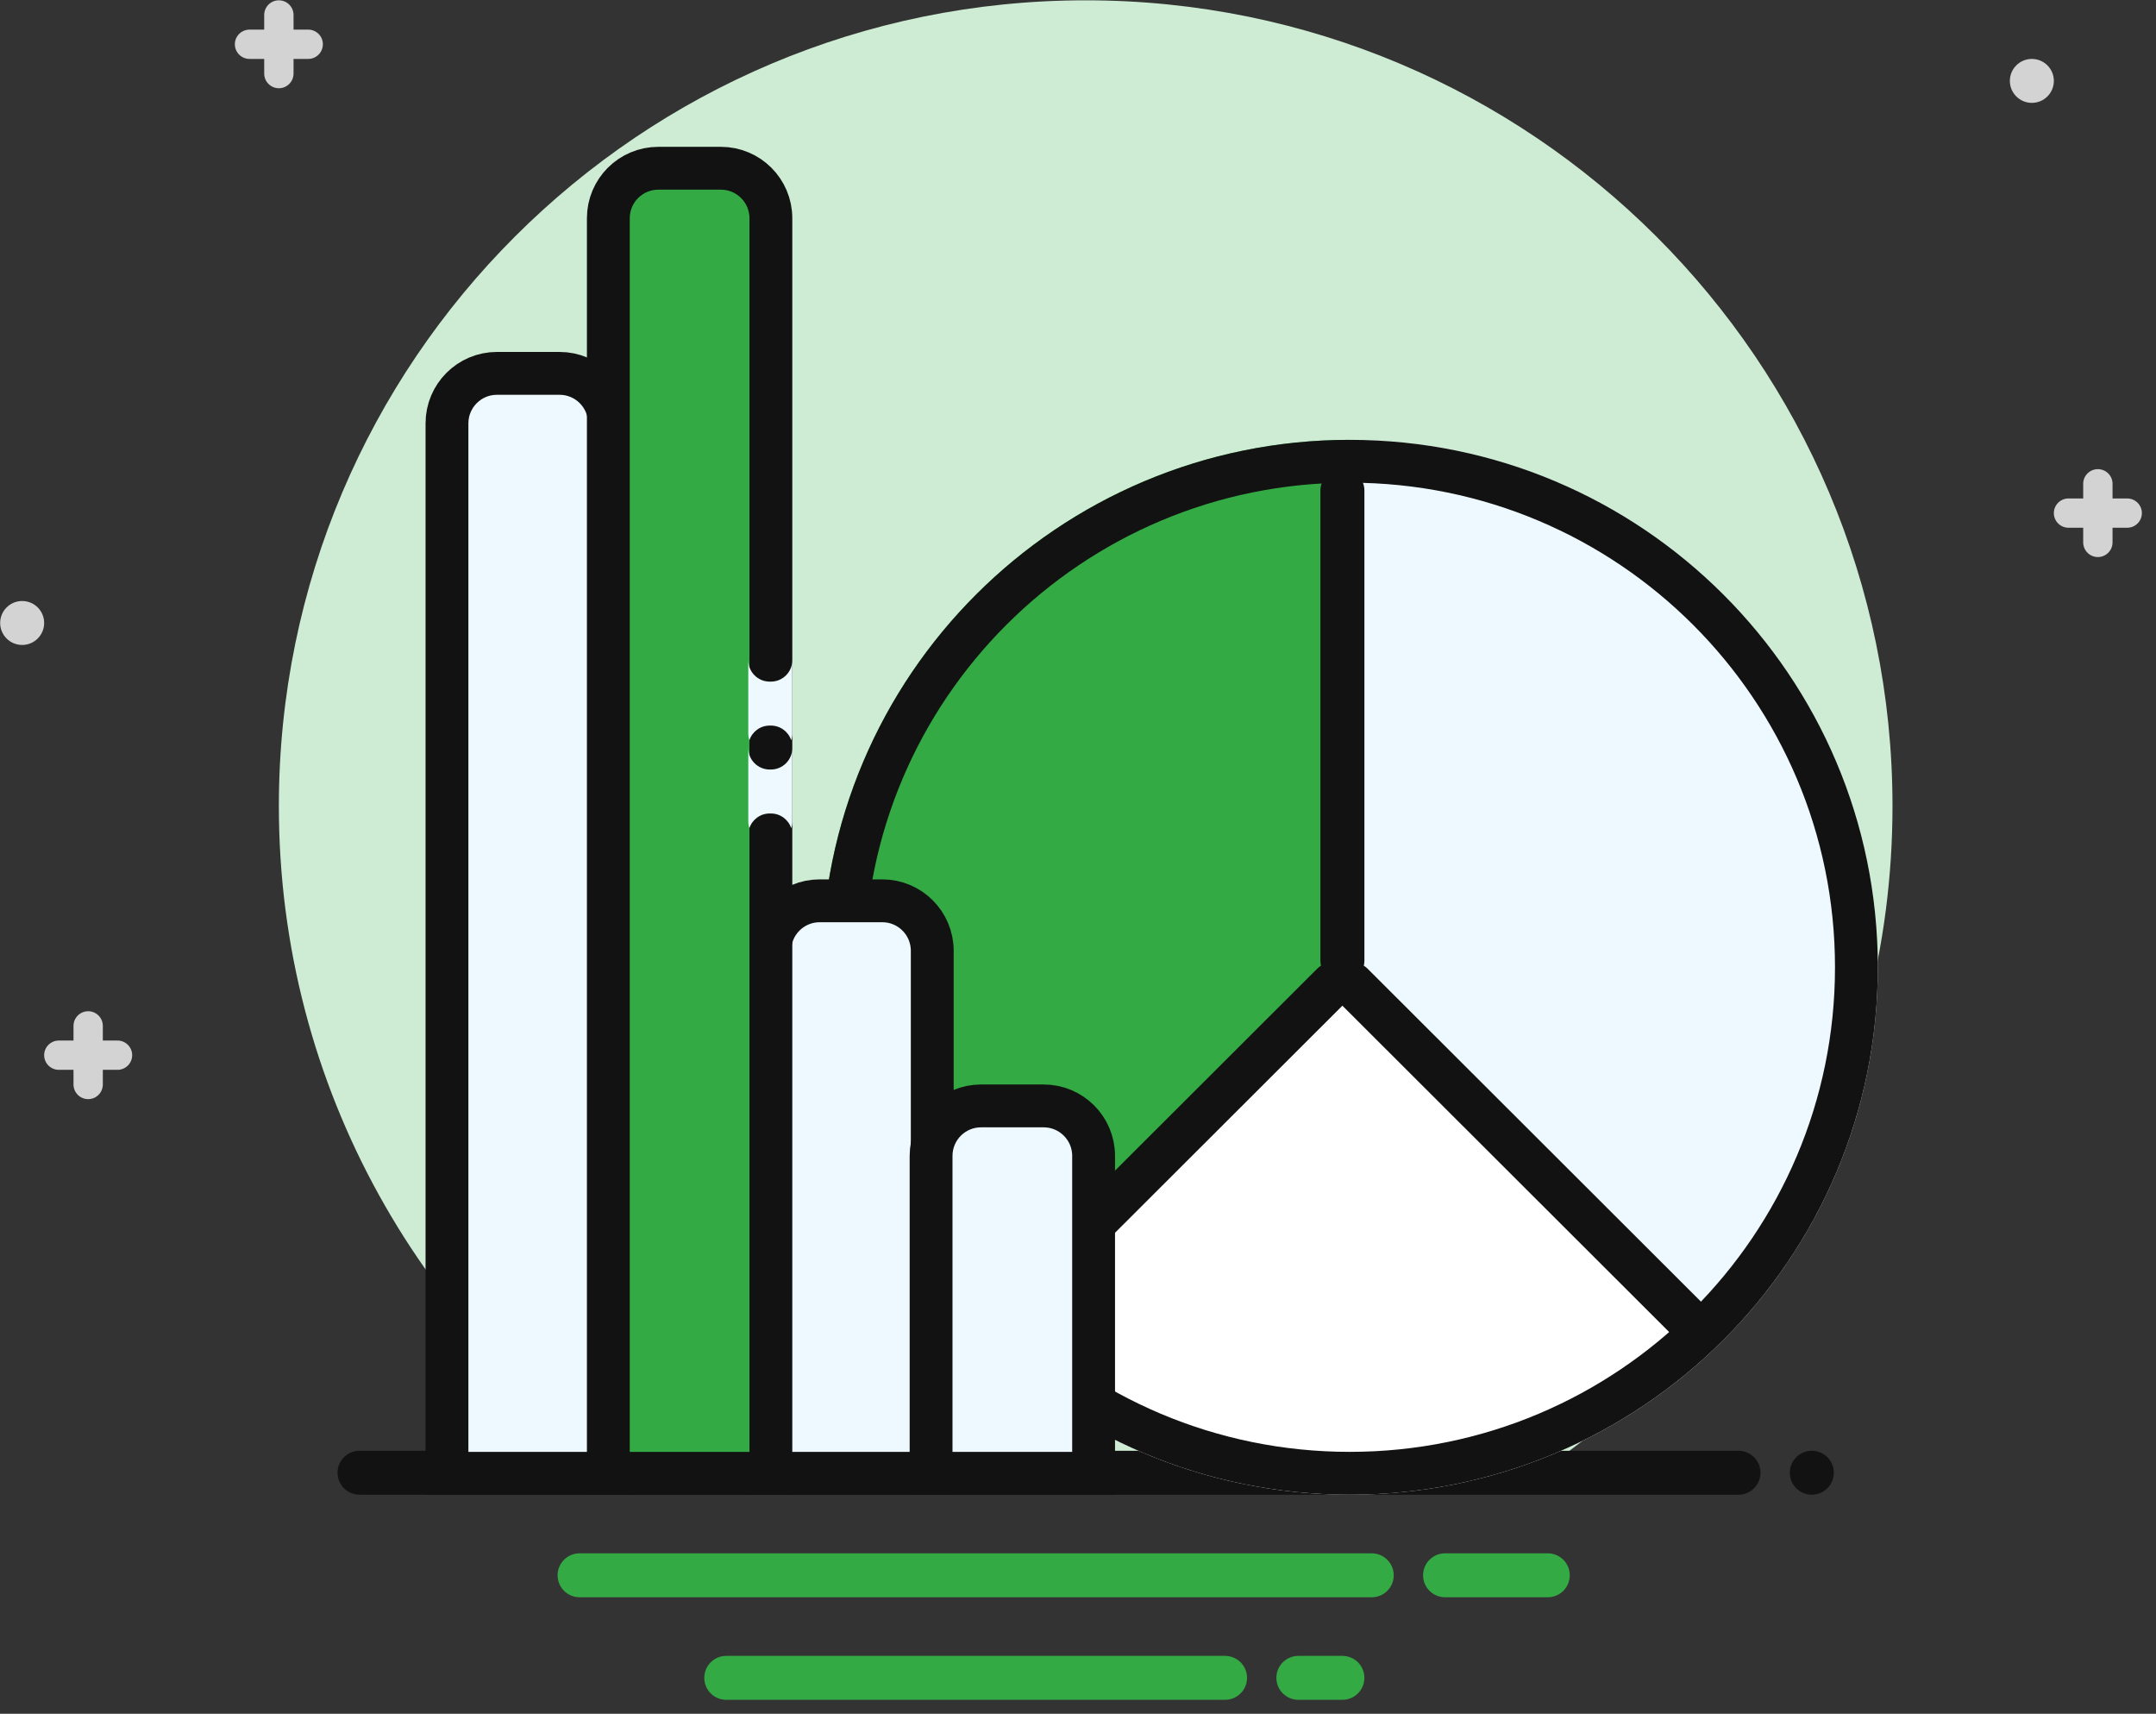 <svg width="151" height="120" viewBox="0 0 151 120" fill="none" xmlns="http://www.w3.org/2000/svg">
<rect x="0" y="0" width="151" height="120" fill="#333333" stroke="none"/>
<path fill-rule="evenodd" clip-rule="evenodd" d="M45.074 103.634C29.694 93.552 19.531 76.188 19.531 56.445C19.531 25.283 44.83 0.022 76.038 0.022C107.245 0.022 132.545 25.283 132.545 56.445C132.545 76.188 122.381 93.552 107.001 103.634H45.074Z" fill="#CEECD3"/>
<path fill-rule="evenodd" clip-rule="evenodd" d="M76.038 19.514C95.898 19.514 111.997 35.589 111.997 55.419C111.997 75.249 95.898 91.324 76.038 91.324C56.178 91.324 40.079 75.249 40.079 55.419C40.079 35.589 56.178 19.514 76.038 19.514Z" fill="#CEECD3"/>
<path fill-rule="evenodd" clip-rule="evenodd" d="M121.758 101.583H25.182C24.331 101.583 23.641 102.272 23.641 103.121C23.641 103.971 24.331 104.66 25.182 104.66H121.758C122.608 104.66 123.299 103.971 123.299 103.121C123.299 102.272 122.608 101.583 121.758 101.583ZM126.895 101.583C126.044 101.583 125.353 102.272 125.353 103.121C125.353 103.971 126.044 104.66 126.895 104.66C127.745 104.66 128.436 103.971 128.436 103.121C128.436 102.272 127.745 101.583 126.895 101.583Z" fill="#121212"/>
<path fill-rule="evenodd" clip-rule="evenodd" d="M96.072 108.764H40.593C39.742 108.764 39.052 109.453 39.052 110.302C39.052 111.152 39.742 111.841 40.593 111.841H96.072C96.923 111.841 97.613 111.152 97.613 110.302C97.613 109.453 96.923 108.764 96.072 108.764ZM108.401 108.764H101.209C100.359 108.764 99.668 109.453 99.668 110.302C99.668 111.152 100.359 111.841 101.209 111.841H108.401C109.252 111.841 109.942 111.152 109.942 110.302C109.942 109.453 109.252 108.764 108.401 108.764ZM85.798 115.945H50.867C50.016 115.945 49.326 116.634 49.326 117.483C49.326 118.333 50.016 119.022 50.867 119.022H85.798C86.649 119.022 87.339 118.333 87.339 117.483C87.339 116.634 86.649 115.945 85.798 115.945ZM94.017 115.945H90.935C90.085 115.945 89.394 116.634 89.394 117.483C89.394 118.333 90.085 119.022 90.935 119.022H94.017C94.868 119.022 95.558 118.333 95.558 117.483C95.558 116.634 94.868 115.945 94.017 115.945Z" fill="#34AA44"/>
<path fill-rule="evenodd" clip-rule="evenodd" d="M120.166 94.351C127.163 87.632 131.518 78.188 131.518 67.729C131.518 47.333 114.958 30.798 94.531 30.798C94.531 30.798 94.531 30.798 94.531 30.798V68.755L120.166 94.351Z" fill="#EDF9FE"/>
<path fill-rule="evenodd" clip-rule="evenodd" d="M68.897 94.351C61.899 87.632 57.545 78.188 57.545 67.729C57.545 47.333 74.104 30.798 94.531 30.798V68.755L68.897 94.351Z" fill="#34AA44"/>
<path fill-rule="evenodd" clip-rule="evenodd" d="M120.166 94.351C113.518 100.735 104.484 104.66 94.532 104.66C84.141 104.66 74.751 100.382 68.032 93.493L94.532 68.755L120.166 94.351Z" fill="white"/>
<path d="M130.018 67.729C130.018 87.295 114.132 103.16 94.531 103.16C74.931 103.16 59.045 87.295 59.045 67.729C59.045 48.163 74.931 32.298 94.531 32.298C114.132 32.298 130.018 48.163 130.018 67.729Z" stroke="#121212" stroke-width="3"/>
<path fill-rule="evenodd" clip-rule="evenodd" d="M92.477 34.35C92.477 33.521 93.148 32.85 93.977 32.85H94.059C94.887 32.85 95.559 33.521 95.559 34.35V67.255C95.559 68.084 94.887 68.755 94.059 68.755H93.977C93.148 68.755 92.477 68.084 92.477 67.255V34.35Z" fill="#121212"/>
<path fill-rule="evenodd" clip-rule="evenodd" d="M93.605 70.006C93.019 69.421 93.019 68.472 93.605 67.886L93.661 67.83C94.248 67.244 95.198 67.244 95.784 67.83L119.088 91.099C119.674 91.684 119.674 92.633 119.088 93.219L119.032 93.275C118.445 93.86 117.495 93.86 116.909 93.275L93.605 70.006Z" fill="#121212"/>
<path fill-rule="evenodd" clip-rule="evenodd" d="M92.251 67.83C92.837 67.244 93.788 67.244 94.374 67.83L94.43 67.886C95.017 68.472 95.017 69.421 94.43 70.006L71.127 93.275C70.54 93.86 69.59 93.86 69.004 93.275L68.947 93.219C68.361 92.633 68.361 91.684 68.947 91.099L92.251 67.83Z" fill="#121212"/>
<path d="M31.305 29.643C31.305 27.71 32.872 26.143 34.805 26.143H39.189C41.122 26.143 42.689 27.71 42.689 29.643V103.16H31.305V29.643Z" fill="#EDF9FE" stroke="#121212" stroke-width="3"/>
<path d="M53.908 66.574C53.908 64.641 55.475 63.074 57.408 63.074H61.792C63.725 63.074 65.292 64.641 65.292 66.574V103.16H53.908V66.574Z" fill="#EDF9FE" stroke="#121212" stroke-width="3"/>
<path d="M65.21 80.936C65.21 79.003 66.776 77.436 68.71 77.436H73.093C75.026 77.436 76.593 79.003 76.593 80.936V103.16H65.21V80.936Z" fill="#EDF9FE" stroke="#121212" stroke-width="3"/>
<path d="M42.606 15.281C42.606 13.348 44.173 11.781 46.106 11.781H50.49C52.423 11.781 53.99 13.348 53.99 15.281V103.16H42.606V15.281Z" fill="#34AA44" stroke="#121212" stroke-width="3"/>
<path fill-rule="evenodd" clip-rule="evenodd" d="M52.408 51.356V46.227C52.408 47.056 53.08 47.727 53.908 47.727H53.99C54.819 47.727 55.49 47.056 55.49 46.227V51.356C55.49 51.522 55.464 51.682 55.414 51.831C55.215 51.235 54.653 50.805 53.99 50.805H53.908C53.245 50.805 52.683 51.235 52.485 51.831C52.435 51.682 52.408 51.522 52.408 51.356Z" fill="#EDF9FE"/>
<path fill-rule="evenodd" clip-rule="evenodd" d="M52.408 57.512V52.382C52.408 53.211 53.08 53.882 53.908 53.882H53.99C54.819 53.882 55.49 53.211 55.49 52.382V57.512C55.49 57.677 55.464 57.837 55.414 57.986C55.215 57.39 54.653 56.96 53.99 56.96H53.908C53.245 56.96 52.683 57.39 52.485 57.986C52.435 57.837 52.408 57.677 52.408 57.512Z" fill="#EDF9FE"/>
<path fill-rule="evenodd" clip-rule="evenodd" d="M142.305 4.126C141.455 4.126 140.764 4.815 140.764 5.665C140.764 6.514 141.455 7.203 142.305 7.203C143.156 7.203 143.846 6.514 143.846 5.665C143.846 4.815 143.156 4.126 142.305 4.126ZM1.552 42.083C0.701 42.083 0.011 42.772 0.011 43.621C0.011 44.471 0.701 45.16 1.552 45.16C2.403 45.16 3.093 44.471 3.093 43.621C3.093 42.772 2.403 42.083 1.552 42.083ZM21.586 2.074H20.559V1.048C20.559 0.482 20.098 0.022 19.531 0.022C18.964 0.022 18.504 0.482 18.504 1.048V2.074H17.477C16.909 2.074 16.449 2.534 16.449 3.1C16.449 3.666 16.909 4.126 17.477 4.126H18.504V5.152C18.504 5.718 18.964 6.178 19.531 6.178C20.098 6.178 20.559 5.718 20.559 5.152V4.126H21.586C22.153 4.126 22.613 3.666 22.613 3.1C22.613 2.534 22.153 2.074 21.586 2.074ZM8.23 72.859H7.202V71.833C7.202 71.266 6.742 70.807 6.175 70.807C5.608 70.807 5.148 71.266 5.148 71.833V72.859H4.12C3.553 72.859 3.093 73.318 3.093 73.884C3.093 74.451 3.553 74.91 4.12 74.91H5.148V75.936C5.148 76.502 5.608 76.962 6.175 76.962C6.742 76.962 7.202 76.502 7.202 75.936V74.91H8.23C8.797 74.91 9.257 74.451 9.257 73.884C9.257 73.318 8.797 72.859 8.23 72.859ZM148.983 34.902H147.956V33.876C147.956 33.309 147.496 32.85 146.928 32.85C146.361 32.85 145.901 33.309 145.901 33.876V34.902H144.874C144.306 34.902 143.846 35.361 143.846 35.928C143.846 36.494 144.306 36.953 144.874 36.953H145.901V37.979C145.901 38.545 146.361 39.005 146.928 39.005C147.496 39.005 147.956 38.545 147.956 37.979V36.953H148.983C149.55 36.953 150.011 36.494 150.011 35.928C150.011 35.361 149.55 34.902 148.983 34.902Z" fill="#D3D3D3"/>
</svg>
